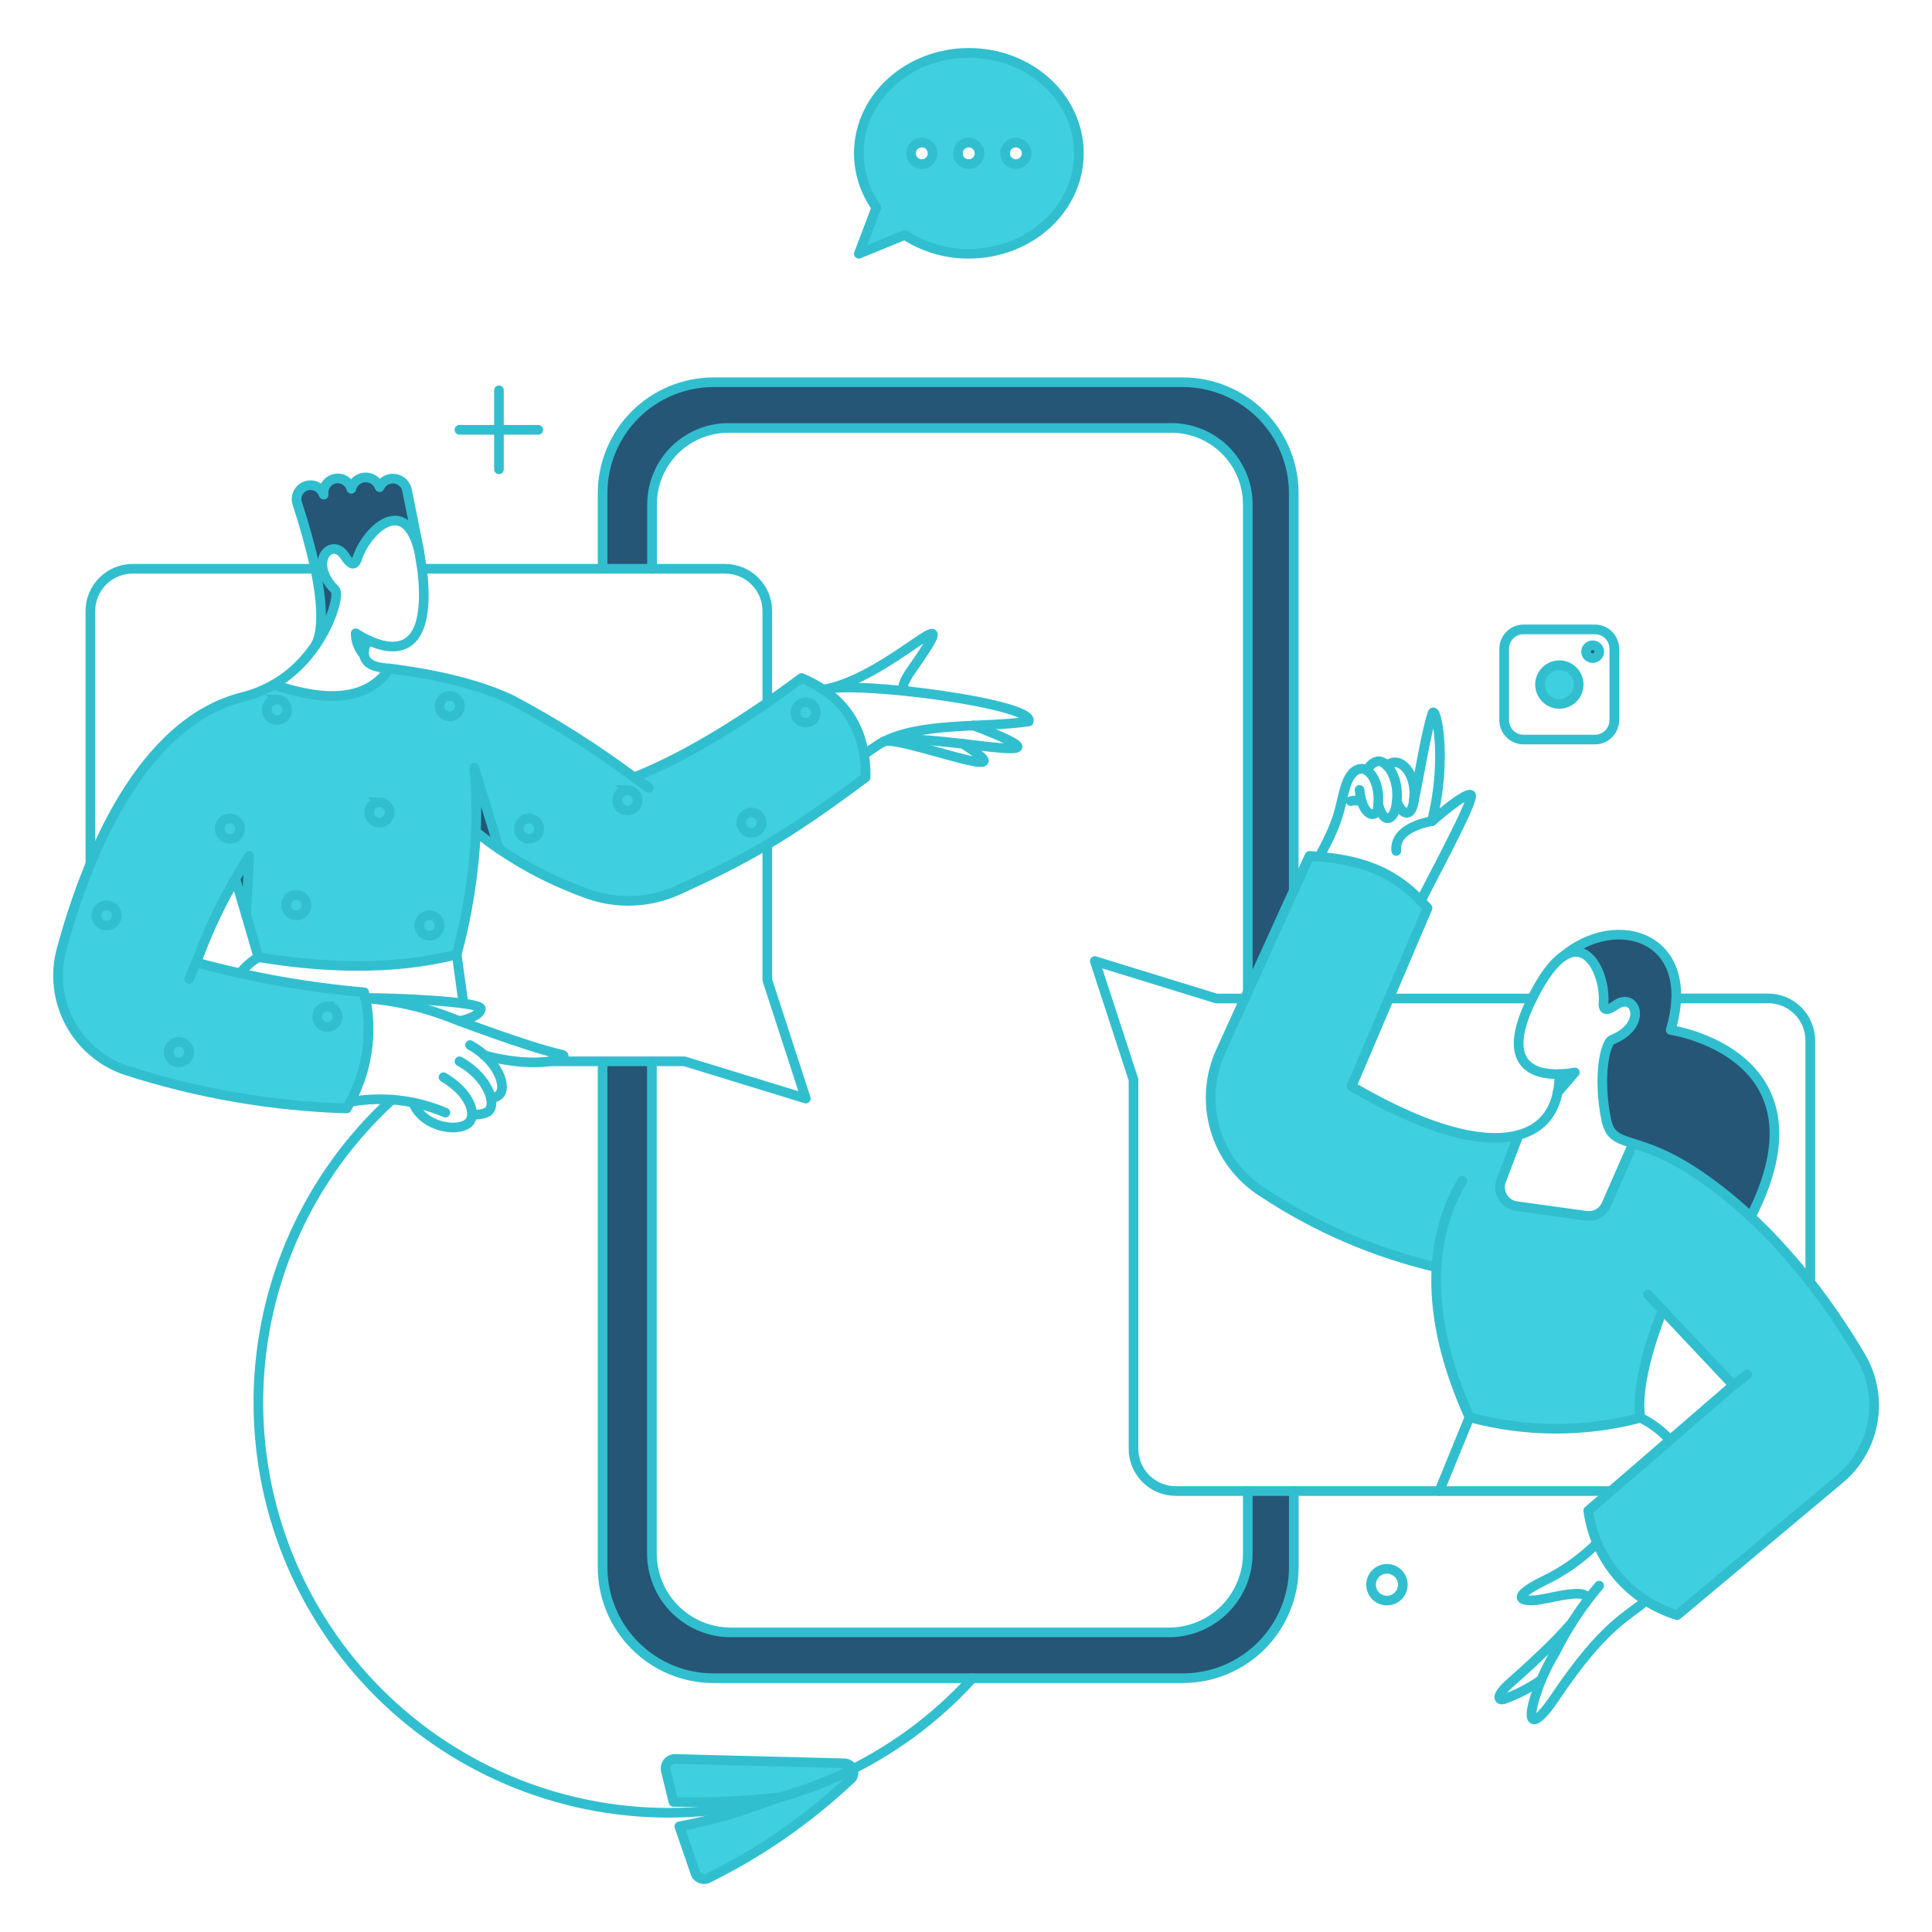 <svg xmlns="http://www.w3.org/2000/svg" fill="none" viewBox="-0.5 -0.5 200 200" id="Social-Media-Discussion--Streamline-Bangalore" height="200" width="200"><desc>Social Media Discussion Streamline Illustration: https://streamlinehq.com</desc><g id="Social-media-Social-media-discussion-01"><g id="color 2"><path id="Vector" fill="#3ecfe0" d="M191.983 139.956c-4.993 -8.435 -14.104 -19.515 -23.556 -22.043l-2.647 6.314c-0.173 0.389 -0.467 0.711 -0.838 0.919 -0.372 0.208 -0.801 0.291 -1.223 0.234l-7.241 -1.021c-0.293 -0.042 -0.571 -0.148 -0.817 -0.312s-0.451 -0.381 -0.602 -0.635c-0.15 -0.254 -0.242 -0.538 -0.268 -0.833 -0.027 -0.294 0.014 -0.59 0.117 -0.867l1.569 -4.651c-5.034 1.278 -12.572 -2.478 -17.071 -5.104L147.273 93.53c-1.508 -1.749 -3.386 -3.141 -5.498 -4.076 -2.111 -0.935 -4.405 -1.39 -6.713 -1.331l-9.207 20.247c-1.15 2.538 -1.346 5.407 -0.55 8.077 0.795 2.671 2.528 4.965 4.879 6.461 5.527 3.607 11.625 6.254 18.034 7.827 -0.116 5.358 1.05 10.666 3.403 15.482 5.792 1.568 11.893 1.588 17.695 0.057 -0.354 -3.42 1.17 -7.805 2.401 -11.021l7.222 7.656 -15.024 12.988c0.497 5.053 4.519 9.353 9.188 10.814l16.716 -14.084c1.799 -1.516 3.004 -3.62 3.4 -5.939 0.396 -2.319 -0.041 -4.703 -1.235 -6.731Z" stroke-width="1"></path><path id="Vector_2" fill="#3ecfe0" d="M27.833 70.366c-1.018 0.584 -2.112 1.024 -3.252 1.304C14.165 74.299 8.55 87.929 5.871 97.779c-0.696 2.554 -0.386 5.277 0.866 7.61 1.252 2.332 3.351 4.096 5.864 4.927 7.373 2.372 15.044 3.696 22.785 3.932 2.157 -3.615 2.809 -7.933 1.815 -12.024 -5.872 -0.508 -11.686 -1.54 -17.374 -3.085 1.078 -3.005 2.429 -5.904 4.037 -8.662 1.415 4.765 0.874 2.929 2.388 8.114 6.239 1.021 13.593 1.475 20.531 -0.284 1.114 -4.145 1.779 -8.398 1.985 -12.685 3.378 2.677 7.162 4.796 11.21 6.276 1.558 0.609 3.223 0.899 4.895 0.854 1.672 -0.045 3.318 -0.426 4.841 -1.118 6.829 -3.11 11.097 -5.445 19.397 -11.664 0.057 -4.934 -2.136 -8.375 -6.636 -10.284 -5.293 3.951 -11.57 7.997 -17.336 10.284 -3.996 -2.988 -8.218 -5.662 -12.628 -7.997 -4.858 -2.367 -11.683 -3.138 -12.685 -3.271 -3.104 3.642 -6.045 3.41 -11.993 1.664Z" stroke-width="1"></path><path id="Vector_3" fill="#3ecfe0" d="M33.391 103.696c-0.209 0 -0.414 0.062 -0.588 0.178 -0.174 0.116 -0.31 0.282 -0.39 0.476 -0.08 0.193 -0.101 0.406 -0.06 0.612 0.041 0.205 0.142 0.394 0.29 0.541 0.148 0.148 0.337 0.249 0.542 0.291 0.205 0.041 0.418 0.02 0.612 -0.061 0.193 -0.081 0.359 -0.216 0.475 -0.39 0.116 -0.174 0.178 -0.379 0.178 -0.588 -0.004 -0.28 -0.117 -0.546 -0.315 -0.744 -0.198 -0.197 -0.464 -0.31 -0.744 -0.314Z" stroke-width="1"></path><path id="Vector_4" fill="#3ecfe0" d="M18.021 109.481c0.585 0 1.059 -0.474 1.059 -1.059 0 -0.585 -0.474 -1.059 -1.059 -1.059 -0.585 0 -1.059 0.474 -1.059 1.059 0 0.585 0.474 1.059 1.059 1.059Z" stroke-width="1"></path><path id="Vector_5" fill="#3ecfe0" d="M10.535 95.321c0.585 0 1.059 -0.474 1.059 -1.059 0 -0.585 -0.474 -1.059 -1.059 -1.059 -0.585 0 -1.059 0.474 -1.059 1.059 0 0.585 0.474 1.059 1.059 1.059Z" stroke-width="1"></path><path id="Vector_6" fill="#3ecfe0" d="M23.296 86.341c0.585 0 1.059 -0.474 1.059 -1.059 0 -0.585 -0.474 -1.059 -1.059 -1.059 -0.585 0 -1.059 0.474 -1.059 1.059 0 0.585 0.474 1.059 1.059 1.059Z" stroke-width="1"></path><path id="Vector_7" fill="#3ecfe0" d="M28.173 71.917c-0.209 0 -0.414 0.062 -0.588 0.178 -0.174 0.116 -0.31 0.282 -0.39 0.475 -0.08 0.193 -0.101 0.406 -0.06 0.612 0.041 0.205 0.142 0.394 0.29 0.542 0.148 0.148 0.337 0.249 0.542 0.29 0.205 0.041 0.418 0.02 0.612 -0.06 0.193 -0.08 0.359 -0.216 0.475 -0.39 0.116 -0.174 0.178 -0.379 0.178 -0.588 -0.004 -0.279 -0.117 -0.546 -0.315 -0.744s-0.464 -0.311 -0.744 -0.315Z" stroke-width="1"></path><path id="Vector_8" fill="#3ecfe0" d="M38.779 82.541c-0.209 0 -0.414 0.062 -0.588 0.178 -0.174 0.116 -0.31 0.282 -0.39 0.475 -0.08 0.193 -0.101 0.406 -0.06 0.612 0.041 0.205 0.142 0.394 0.29 0.542 0.148 0.148 0.337 0.249 0.542 0.29 0.205 0.041 0.418 0.02 0.612 -0.06 0.193 -0.08 0.359 -0.216 0.475 -0.39 0.116 -0.174 0.178 -0.379 0.178 -0.588 -0.004 -0.279 -0.117 -0.546 -0.315 -0.744s-0.464 -0.311 -0.744 -0.315Z" stroke-width="1"></path><path id="Vector_9" fill="#3ecfe0" d="M30.177 92.145c-0.209 0 -0.414 0.062 -0.588 0.178 -0.174 0.116 -0.31 0.282 -0.39 0.475 -0.08 0.193 -0.101 0.406 -0.06 0.612 0.041 0.205 0.142 0.394 0.29 0.542 0.148 0.148 0.337 0.249 0.542 0.29 0.205 0.041 0.418 0.02 0.612 -0.06 0.193 -0.08 0.359 -0.216 0.475 -0.39 0.116 -0.174 0.178 -0.379 0.178 -0.588 0 -0.139 -0.027 -0.277 -0.08 -0.405 -0.053 -0.129 -0.131 -0.245 -0.229 -0.344 -0.098 -0.098 -0.215 -0.176 -0.344 -0.229 -0.129 -0.053 -0.266 -0.08 -0.405 -0.08Z" stroke-width="1"></path><path id="Vector_10" fill="#3ecfe0" d="M54.261 86.341c0.585 0 1.059 -0.474 1.059 -1.059 0 -0.585 -0.474 -1.059 -1.059 -1.059 -0.585 0 -1.059 0.474 -1.059 1.059 0 0.585 0.474 1.059 1.059 1.059Z" stroke-width="1"></path><path id="Vector_11" fill="#3ecfe0" d="M64.451 81.291c-0.209 0 -0.414 0.062 -0.588 0.178 -0.174 0.116 -0.31 0.282 -0.39 0.475 -0.08 0.193 -0.101 0.406 -0.06 0.612 0.041 0.205 0.142 0.394 0.29 0.542 0.148 0.148 0.337 0.249 0.542 0.29 0.205 0.041 0.418 0.02 0.612 -0.06 0.193 -0.08 0.359 -0.216 0.475 -0.39 0.116 -0.174 0.178 -0.379 0.178 -0.588 -0.004 -0.279 -0.117 -0.546 -0.315 -0.744s-0.464 -0.311 -0.744 -0.315Z" stroke-width="1"></path><path id="Vector_12" fill="#3ecfe0" d="M77.288 85.717c0.585 0 1.059 -0.474 1.059 -1.059 0 -0.585 -0.474 -1.059 -1.059 -1.059 -0.585 0 -1.059 0.474 -1.059 1.059 0 0.585 0.474 1.059 1.059 1.059Z" stroke-width="1"></path><path id="Vector_13" fill="#3ecfe0" d="M82.902 74.318c0.585 0 1.059 -0.474 1.059 -1.059 0 -0.585 -0.474 -1.059 -1.059 -1.059 -0.585 0 -1.059 0.474 -1.059 1.059 0 0.585 0.474 1.059 1.059 1.059Z" stroke-width="1"></path><path id="Vector_14" fill="#3ecfe0" d="M43.959 94.243c-0.209 0 -0.414 0.062 -0.588 0.178 -0.174 0.116 -0.31 0.282 -0.39 0.475 -0.08 0.193 -0.101 0.406 -0.06 0.612 0.041 0.205 0.142 0.394 0.29 0.542 0.148 0.148 0.337 0.249 0.542 0.29 0.205 0.041 0.418 0.02 0.612 -0.06 0.194 -0.08 0.359 -0.216 0.475 -0.39 0.116 -0.174 0.179 -0.379 0.179 -0.588 -0.004 -0.279 -0.117 -0.546 -0.315 -0.744s-0.464 -0.311 -0.744 -0.315Z" stroke-width="1"></path><path id="Vector_15" fill="#3ecfe0" d="M46.058 73.656c0.585 0 1.059 -0.474 1.059 -1.059 0 -0.585 -0.474 -1.059 -1.059 -1.059 -0.585 0 -1.059 0.474 -1.059 1.059 0 0.585 0.474 1.059 1.059 1.059Z" stroke-width="1"></path><path id="Subtract" fill="#3ecfe0" fill-rule="evenodd" d="m88.404 25.77 1.815 -4.783c-1.17 -1.639 -1.804 -3.601 -1.815 -5.615 0 -5.747 5.104 -10.398 11.4 -10.398 6.295 0 11.381 4.651 11.381 10.398 0 5.747 -5.104 10.398 -11.4 10.398 -2.349 0.013 -4.649 -0.664 -6.617 -1.947L88.404 25.77Zm7.45 -9.778c0.122 -0.183 0.188 -0.399 0.188 -0.619 -0 -0.296 -0.119 -0.58 -0.328 -0.789 -0.21 -0.209 -0.494 -0.327 -0.79 -0.326 -0.22 0.001 -0.436 0.067 -0.619 0.189 -0.183 0.123 -0.326 0.297 -0.409 0.501 -0.084 0.204 -0.106 0.428 -0.062 0.644 0.043 0.216 0.15 0.415 0.306 0.57 0.156 0.156 0.355 0.262 0.571 0.304 0.216 0.043 0.44 0.02 0.644 -0.064 0.204 -0.084 0.378 -0.227 0.5 -0.411Zm5.046 -0.619c0 0.221 -0.066 0.436 -0.188 0.62 -0.122 0.183 -0.297 0.326 -0.5 0.411 -0.204 0.084 -0.428 0.106 -0.645 0.063 -0.216 -0.043 -0.415 -0.149 -0.571 -0.305 -0.156 -0.156 -0.262 -0.355 -0.305 -0.571 -0.043 -0.216 -0.021 -0.441 0.063 -0.644 0.084 -0.204 0.227 -0.378 0.411 -0.501 0.183 -0.122 0.399 -0.188 0.62 -0.188 0.296 0 0.579 0.118 0.788 0.327 0.209 0.209 0.326 0.493 0.327 0.788Zm4.689 0.62c0.122 -0.183 0.188 -0.399 0.188 -0.62 -0.001 -0.296 -0.118 -0.579 -0.327 -0.788 -0.209 -0.209 -0.493 -0.327 -0.788 -0.327 -0.221 0 -0.436 0.065 -0.62 0.188 -0.183 0.123 -0.326 0.297 -0.411 0.501 -0.085 0.204 -0.106 0.428 -0.063 0.644 0.043 0.216 0.149 0.415 0.304 0.571 0.156 0.156 0.355 0.262 0.571 0.305 0.217 0.043 0.441 0.021 0.645 -0.063 0.204 -0.084 0.378 -0.227 0.5 -0.411Z" clip-rule="evenodd" stroke-width="1"></path><path id="Vector_16" fill="#3ecfe0" d="M162.926 70.366c0 0.396 -0.117 0.784 -0.337 1.113 -0.221 0.33 -0.533 0.586 -0.899 0.738 -0.366 0.152 -0.769 0.191 -1.158 0.114 -0.389 -0.077 -0.745 -0.268 -1.026 -0.548 -0.281 -0.28 -0.472 -0.637 -0.548 -1.026 -0.078 -0.389 -0.038 -0.792 0.113 -1.158 0.152 -0.366 0.409 -0.679 0.738 -0.899 0.329 -0.22 0.717 -0.338 1.113 -0.338 0.531 0 1.041 0.211 1.417 0.587 0.375 0.376 0.587 0.885 0.587 1.417Z" stroke-width="1"></path><path id="Vector_17" fill="#3ecfe0" d="M86.986 182.037 69.461 181.588c-0.154 -0.014 -0.309 0.009 -0.452 0.067 -0.143 0.058 -0.271 0.149 -0.372 0.266 -0.101 0.116 -0.174 0.255 -0.211 0.405 -0.037 0.149 -0.039 0.306 -0.004 0.457l0.796 3.252c3.604 0.084 7.21 -0.068 10.795 -0.454 -3.284 1.344 -6.699 2.344 -10.19 2.985l1.626 4.726c0.035 0.149 0.106 0.289 0.206 0.405 0.1 0.117 0.227 0.208 0.37 0.266 0.143 0.057 0.297 0.08 0.45 0.065 0.153 -0.015 0.3 -0.066 0.43 -0.149 5.301 -2.623 10.187 -6.012 14.5 -10.057 0.172 -0.106 0.305 -0.265 0.382 -0.452 0.077 -0.186 0.094 -0.392 0.048 -0.589 -0.046 -0.197 -0.153 -0.374 -0.305 -0.507 -0.152 -0.132 -0.342 -0.215 -0.543 -0.234Z" stroke-width="1"></path></g><g id="color 1"><path id="Vector_18" fill="#255676" d="M121.941 39.079H73.393c-1.51 -0.001 -3.005 0.296 -4.4 0.874 -1.395 0.577 -2.662 1.424 -3.73 2.492 -1.068 1.068 -1.914 2.335 -2.491 3.73 -0.577 1.395 -0.874 2.89 -0.873 4.4v7.807h5.102v-6.692c0.006 -1.057 0.223 -2.102 0.64 -3.073 0.416 -0.971 1.023 -1.849 1.785 -2.582 0.761 -0.733 1.662 -1.306 2.649 -1.684 0.987 -0.379 2.039 -0.556 3.096 -0.521h45.334c1.056 -0.033 2.107 0.145 3.093 0.524 0.986 0.379 1.886 0.952 2.647 1.685 0.761 0.733 1.368 1.61 1.785 2.581 0.416 0.971 0.635 2.015 0.642 3.071v50.476l4.764 -10.473V50.574c0.001 -1.51 -0.297 -3.005 -0.874 -4.4 -0.577 -1.395 -1.424 -2.662 -2.491 -3.73 -1.068 -1.068 -2.335 -1.914 -3.729 -2.492 -1.395 -0.578 -2.89 -0.875 -4.4 -0.874Z" stroke-width="1"></path><path id="Vector_19" fill="#255676" d="M128.654 153.85v6.468c-0.001 2.166 -0.861 4.243 -2.393 5.774 -1.531 1.532 -3.608 2.392 -5.774 2.393H75.151c-2.166 -0.001 -4.243 -0.861 -5.774 -2.393 -1.532 -1.531 -2.392 -3.608 -2.393 -5.774v-50.944h-5.104v52.366c-0 1.509 0.297 3.004 0.875 4.398 0.578 1.395 1.424 2.662 2.492 3.728 1.067 1.068 2.335 1.913 3.729 2.49 1.395 0.577 2.889 0.875 4.398 0.874h48.567c1.509 0.001 3.005 -0.297 4.4 -0.874 1.394 -0.577 2.662 -1.424 3.729 -2.491 1.068 -1.068 1.914 -2.335 2.491 -3.729 0.577 -1.395 0.875 -2.89 0.874 -4.4v-7.883l-4.782 -0.002Z" stroke-width="1"></path><path id="Vector_20" fill="#255676" d="m162.529 110.521 -1.796 2.098c0.133 -0.628 0.196 -1.268 0.189 -1.909 0.54 -0.02 1.078 -0.084 1.607 -0.189Z" stroke-width="1"></path><path id="Vector_21" fill="#255676" d="M37.191 67.304c-0.562 -0.614 -0.873 -1.417 -0.87 -2.25 0.413 0.268 0.844 0.507 1.29 0.715 -0.296 0.455 -0.443 0.992 -0.42 1.534Z" stroke-width="1"></path><path id="Vector_22" fill="#255676" d="m25.3 88.099 -0.325 6.144 -1.115 -3.819c0.419 -0.718 0.893 -1.472 1.441 -2.325Z" stroke-width="1"></path><path id="Vector_23" fill="#255676" d="M48.761 85.623c0.104 -2.219 0.048 -4.443 -0.17 -6.655l2.587 8.432c-0.772 -0.529 -1.585 -1.115 -2.417 -1.777Z" stroke-width="1"></path><path id="Vector_24" fill="#255676" d="M41.691 50.347c-0.031 -0.319 -0.167 -0.619 -0.388 -0.852 -0.221 -0.233 -0.513 -0.385 -0.83 -0.433 -0.317 -0.048 -0.641 0.012 -0.921 0.169 -0.279 0.157 -0.498 0.404 -0.622 0.7h-0.189c-0.097 -0.307 -0.294 -0.573 -0.559 -0.756 -0.265 -0.182 -0.584 -0.271 -0.906 -0.252 -0.322 0.019 -0.627 0.146 -0.869 0.359 -0.241 0.213 -0.405 0.501 -0.464 0.818h-0.076c-0.093 -0.36 -0.322 -0.671 -0.638 -0.866 -0.317 -0.196 -0.697 -0.261 -1.06 -0.183 -0.364 0.078 -0.683 0.294 -0.892 0.602 -0.208 0.308 -0.289 0.685 -0.226 1.052 -0.106 -0.326 -0.324 -0.604 -0.616 -0.783 -0.292 -0.18 -0.638 -0.25 -0.977 -0.197 -0.339 0.052 -0.648 0.223 -0.872 0.483 -0.224 0.259 -0.349 0.59 -0.351 0.933 -0.001 0.141 0.018 0.281 0.057 0.416 0.745 2.242 1.375 4.519 1.89 6.825 0.624 3.025 0.945 6.276 0 7.96 1.872 -2.741 2.344 -5.501 2.042 -5.804 -2.911 -2.873 -0.34 -5.558 1.002 -3.497 0.643 0.983 1.021 0.983 1.229 0.417 0.87 -2.95 5.01 -7.033 6.468 -0.814L41.691 50.347Z" stroke-width="1"></path><path id="Vector_25" fill="#255676" d="M165.063 66.963c-0.007 0.179 -0.083 0.347 -0.211 0.471s-0.3 0.193 -0.479 0.193c-0.179 0 -0.351 -0.069 -0.48 -0.193s-0.204 -0.293 -0.211 -0.471c0.007 -0.179 0.083 -0.347 0.211 -0.471s0.3 -0.193 0.48 -0.193c0.178 0 0.35 0.069 0.479 0.193s0.204 0.293 0.211 0.471Z" stroke-width="1"></path><path id="Vector_26" fill="#255676" d="M172.473 106.116c0.325 -1.062 0.516 -2.161 0.567 -3.271 0.227 -6.865 -6.749 -8.451 -11.627 -4.424 2.666 -1.701 4.197 2.458 3.932 5.01 0 0.45 0.153 0.87 1.304 0.1 2.023 -1.399 3.365 2.061 -0.416 3.611 -0.718 0.284 -1.492 3.838 -0.605 8.224 0.34 1.738 1.153 1.99 2.798 2.514 4.523 1.319 9.043 4.505 12.307 7.6 8.64 -16.906 -8.28 -19.364 -8.261 -19.364Z" stroke-width="1"></path></g><g id="outlines"><path id="Vector_27" stroke="#31bfcf" d="M165.063 66.963c-0.007 0.179 -0.083 0.347 -0.211 0.471s-0.3 0.193 -0.479 0.193c-0.179 0 -0.351 -0.069 -0.48 -0.193s-0.204 -0.293 -0.211 -0.471c0.007 -0.179 0.083 -0.347 0.211 -0.471s0.3 -0.193 0.48 -0.193c0.178 0 0.35 0.069 0.479 0.193s0.204 0.293 0.211 0.471Z" stroke-width="1"></path><path id="Vector_28" stroke="#31bfcf" stroke-linecap="round" stroke-linejoin="round" d="m151.621 146.212 -3.119 7.638" stroke-width="1"></path><path id="Vector_29" stroke="#31bfcf" stroke-linecap="round" stroke-linejoin="round" d="M67.001 58.381V51.67c0.005 -1.057 0.222 -2.103 0.638 -3.075 0.416 -0.972 1.023 -1.851 1.785 -2.584 0.762 -0.733 1.663 -1.306 2.649 -1.686 0.987 -0.379 2.04 -0.556 3.097 -0.521h45.334c1.056 -0.033 2.108 0.145 3.094 0.525 0.986 0.38 1.887 0.953 2.648 1.686 0.761 0.733 1.367 1.611 1.784 2.582 0.417 0.971 0.635 2.016 0.641 3.073v50.494" stroke-width="1"></path><path id="Vector_30" stroke="#31bfcf" stroke-linecap="round" stroke-linejoin="round" d="M133.429 91.672V50.555c-0.001 -1.51 -0.298 -3.004 -0.877 -4.399 -0.579 -1.394 -1.427 -2.661 -2.494 -3.728 -1.069 -1.067 -2.337 -1.912 -3.732 -2.489 -1.395 -0.576 -2.89 -0.872 -4.4 -0.87H73.374c-1.51 0 -3.005 0.298 -4.4 0.877 -1.395 0.578 -2.662 1.426 -3.73 2.494 -1.067 1.068 -1.914 2.336 -2.491 3.732 -0.577 1.396 -0.874 2.891 -0.873 4.401v7.807" stroke-width="1"></path><path id="Vector_31" stroke="#31bfcf" stroke-linecap="round" stroke-linejoin="round" d="M158.106 102.864h-14.822" stroke-width="1"></path><path id="Vector_32" stroke="#31bfcf" stroke-linecap="round" stroke-linejoin="round" d="M173.022 102.854h9.509c0.573 -0.001 1.14 0.111 1.67 0.33 0.53 0.218 1.011 0.539 1.417 0.944 0.406 0.404 0.727 0.885 0.947 1.414 0.22 0.529 0.333 1.096 0.333 1.67v25.049" stroke-width="1"></path><path id="Vector_33" stroke="#31bfcf" stroke-linecap="round" stroke-linejoin="round" d="M128.355 102.864h-2.935l-12.587 -3.876 4.008 12.288v38.208c0.001 1.158 0.461 2.269 1.28 3.087 0.819 0.819 1.929 1.279 3.087 1.28h45.027" stroke-width="1"></path><path id="Vector_34" stroke="#31bfcf" stroke-linecap="round" stroke-linejoin="round" d="M78.932 72.237v-9.489c-0 -1.158 -0.461 -2.269 -1.28 -3.087s-1.929 -1.279 -3.087 -1.28H43.203" stroke-width="1"></path><path id="Vector_35" stroke="#31bfcf" stroke-linecap="round" stroke-linejoin="round" d="M128.671 153.85v6.468c-0.001 2.166 -0.861 4.243 -2.393 5.774 -1.531 1.532 -3.608 2.392 -5.774 2.393H75.151c-2.166 -0.001 -4.243 -0.861 -5.774 -2.393 -1.531 -1.531 -2.392 -3.608 -2.393 -5.774v-50.944" stroke-width="1"></path><path id="Vector_36" stroke="#31bfcf" stroke-linecap="round" stroke-linejoin="round" d="M61.88 109.367v52.366c-0.001 1.509 0.296 3.005 0.873 4.4 0.577 1.395 1.424 2.663 2.491 3.73 1.068 1.068 2.335 1.914 3.73 2.492 1.395 0.577 2.89 0.875 4.4 0.874h48.567c1.509 0.001 3.005 -0.297 4.4 -0.874 1.394 -0.577 2.662 -1.424 3.729 -2.491 1.068 -1.068 1.914 -2.335 2.491 -3.729 0.577 -1.395 0.875 -2.89 0.874 -4.4v-7.883" stroke-width="1"></path><path id="Vector_37" stroke="#31bfcf" stroke-linecap="round" stroke-linejoin="round" d="M32.143 58.381H13.22c-1.158 0.001 -2.267 0.462 -3.085 1.281 -0.818 0.819 -1.278 1.929 -1.279 3.086v26.169" stroke-width="1"></path><path id="Vector_38" stroke="#31bfcf" stroke-linecap="round" stroke-linejoin="round" d="M56.436 109.367h13.913l12.572 3.857 -3.989 -12.269V86.927" stroke-width="1"></path><path id="Vector_39" stroke="#31bfcf" stroke-linecap="round" stroke-linejoin="round" d="M100.163 173.23c-3.86 4.254 -8.543 7.68 -13.766 10.071 -5.222 2.392 -10.876 3.699 -16.618 3.844 -5.742 0.144 -11.454 -0.878 -16.79 -3.005 -5.336 -2.126 -10.185 -5.313 -14.253 -9.368 -4.069 -4.055 -7.273 -8.893 -9.418 -14.222 -2.145 -5.328 -3.187 -11.037 -3.063 -16.78 0.124 -5.742 1.412 -11.4 3.786 -16.63 2.374 -5.231 5.784 -9.926 10.024 -13.801" stroke-width="1"></path><path id="Vector_40" stroke="#31bfcf" stroke-linecap="round" stroke-linejoin="round" d="M86.986 182.037 69.461 181.588c-0.154 -0.014 -0.309 0.009 -0.452 0.067 -0.143 0.058 -0.271 0.149 -0.372 0.266 -0.101 0.116 -0.174 0.255 -0.211 0.405 -0.037 0.149 -0.039 0.306 -0.004 0.457l0.796 3.252c3.604 0.084 7.21 -0.068 10.795 -0.454 -3.284 1.344 -6.699 2.344 -10.19 2.985l1.626 4.726c0.035 0.149 0.106 0.289 0.206 0.405 0.1 0.117 0.227 0.208 0.37 0.266 0.143 0.057 0.297 0.08 0.45 0.065 0.153 -0.015 0.3 -0.066 0.43 -0.149 5.301 -2.623 10.187 -6.012 14.5 -10.057 0.172 -0.106 0.305 -0.265 0.382 -0.452 0.077 -0.186 0.094 -0.392 0.048 -0.589 -0.046 -0.197 -0.153 -0.374 -0.305 -0.507 -0.152 -0.132 -0.342 -0.215 -0.543 -0.234v0Z" stroke-width="1"></path><path id="Vector_41" stroke="#31bfcf" stroke-linecap="round" stroke-linejoin="round" d="M160.922 110.691c0.539 -0.01 1.078 -0.068 1.607 -0.17l-1.796 2.08" stroke-width="1"></path><path id="Vector_42" stroke="#31bfcf" stroke-linecap="round" stroke-linejoin="round" d="M148.218 130.692c-6.428 -1.5 -12.535 -4.138 -18.034 -7.789 -2.351 -1.495 -4.083 -3.79 -4.879 -6.461 -0.795 -2.671 -0.6 -5.539 0.55 -8.077l9.206 -20.265c4.79 0.323 8.666 1.26 12.213 5.406l-7.861 18.451c3.535 2.061 7.902 4.237 11.948 5.029 5.548 1.086 9.566 -0.649 9.566 -6.295 -2.514 0.076 -6.673 -0.851 -2.325 -8.772 4.348 -7.921 7.241 -1.791 6.881 1.55 0.019 0.586 0.321 0.737 1.304 0.057 2.023 -1.4 3.375 2.09 -0.416 3.611 -0.716 0.289 -1.492 3.839 -0.605 8.224 0.678 3.327 3.008 1.227 9.868 5.97 7.621 5.273 13.127 12.907 16.485 18.583 1.201 2.027 1.644 4.415 1.249 6.738 -0.395 2.322 -1.601 4.431 -3.404 5.947l-16.844 14.103c-2.404 -0.74 -4.548 -2.15 -6.178 -4.066 -1.631 -1.915 -2.682 -4.257 -3.029 -6.748l15.024 -12.988 -8.848 -9.395" stroke-width="1"></path><path id="Vector_43" stroke="#31bfcf" stroke-linecap="round" stroke-linejoin="round" d="M37.191 67.304c-0.562 -0.614 -0.873 -1.417 -0.87 -2.25 0.413 0.268 0.844 0.507 1.29 0.715" stroke-width="1"></path><path id="Vector_44" stroke="#31bfcf" stroke-linecap="round" stroke-linejoin="round" d="M36.435 57.454c0.87 -2.949 5.029 -7.033 6.468 -0.813l0.321 2.004c1.002 9.154 -3.346 8.186 -5.615 7.127 0 0 -1.586 2.345 1.318 2.832 0.466 0.078 0.782 0.085 0.895 0.1 -2.269 3.327 -6.468 3.535 -11.986 1.664 5.131 -2.907 6.978 -9.187 6.352 -9.812 -2.885 -2.878 -0.342 -5.557 1.002 -3.497 0.642 0.984 0.983 0.964 1.229 0.435l0.015 -0.039Z" stroke-width="1"></path><path id="Vector_45" stroke="#31bfcf" stroke-linecap="round" stroke-linejoin="round" d="M23.854 90.477c0.435 -0.737 0.916 -1.527 1.446 -2.378l-0.325 6.163" stroke-width="1"></path><path id="Vector_46" stroke="#31bfcf" stroke-linecap="round" stroke-linejoin="round" d="M48.761 85.623c0.104 -2.219 0.048 -4.443 -0.17 -6.655l2.587 8.432" stroke-width="1"></path><path id="Vector_47" stroke="#31bfcf" stroke-linecap="round" stroke-linejoin="round" d="M27.833 70.366c-1.018 0.584 -2.112 1.024 -3.252 1.304C14.165 74.299 8.55 87.929 5.871 97.779c-0.696 2.554 -0.386 5.277 0.866 7.61 1.252 2.332 3.351 4.096 5.864 4.927 7.373 2.372 15.044 3.696 22.785 3.932 2.157 -3.615 2.809 -7.933 1.815 -12.024 -5.872 -0.508 -11.686 -1.54 -17.374 -3.085 1.078 -3.005 2.429 -5.904 4.037 -8.662 1.415 4.765 0.874 2.929 2.388 8.114 6.239 1.021 13.593 1.475 20.531 -0.284 1.114 -4.145 1.779 -8.398 1.985 -12.685 3.378 2.677 7.162 4.796 11.21 6.276 1.558 0.609 3.223 0.899 4.895 0.854 1.672 -0.045 3.318 -0.426 4.841 -1.118 6.829 -3.11 11.097 -5.445 19.397 -11.664 0.057 -4.934 -2.136 -8.375 -6.636 -10.284 -5.293 3.951 -11.57 7.997 -17.336 10.284 -3.996 -2.988 -8.218 -5.662 -12.628 -7.997 -4.858 -2.367 -11.683 -3.138 -12.685 -3.271" stroke-width="1"></path><path id="Vector_48" stroke="#31bfcf" stroke-linecap="round" stroke-linejoin="round" d="M141.035 79.278c0.08 -0.226 0.213 -0.431 0.387 -0.596 0.174 -0.165 0.385 -0.287 0.615 -0.356 1.001 -0.265 2.476 1.834 2.003 4.537 -0.244 1.468 -1.276 2.13 -1.863 -0.083" stroke-width="1"></path><path id="Vector_49" stroke="#31bfcf" stroke-linecap="round" stroke-linejoin="round" d="M143.076 78.779c0.167 -0.166 0.376 -0.283 0.605 -0.34 1.004 -0.258 2.533 1.267 2.174 4.008 -0.187 1.424 -1.043 1.771 -1.757 0.011" stroke-width="1"></path><path id="Vector_50" stroke="#31bfcf" stroke-linecap="round" stroke-linejoin="round" d="M136.082 88.157c2.25 -4.046 2.078 -5.18 2.666 -7.108 0.283 -0.926 0.679 -1.743 1.492 -1.947 0.995 -0.251 2.262 1.436 1.89 4.079 -0.153 1.095 -1.625 0.87 -1.89 -1.909" stroke-width="1"></path><path id="Vector_51" stroke="#31bfcf" stroke-linecap="round" stroke-linejoin="round" d="M146.592 92.769c0.718 -1.569 5.73 -10.722 5.161 -10.984 -0.622 -0.287 -4.008 2.722 -4.008 2.722s-3.97 0.548 -3.705 3.085" stroke-width="1"></path><path id="Vector_52" stroke="#31bfcf" stroke-linecap="round" stroke-linejoin="round" d="M147.727 84.507c1.664 -6.598 0.398 -12.139 0.057 -11.154 -0.645 1.871 -1.437 6.865 -1.928 9.074" stroke-width="1"></path><path id="Vector_53" stroke="#31bfcf" stroke-linecap="round" stroke-linejoin="round" d="M139.334 82.428c0.377 -0.102 0.778 -0.078 1.14 0.069" stroke-width="1"></path><path id="Vector_54" stroke="#31bfcf" stroke-linecap="round" stroke-linejoin="round" d="M84.774 70.877c3.63 -0.926 22.005 1.512 21.211 3.308 -4.556 0.697 -11.395 0.008 -15.332 2.269 -0.265 0.152 -1.194 0.796 -1.701 1.153" stroke-width="1"></path><path id="Vector_55" stroke="#31bfcf" stroke-linecap="round" stroke-linejoin="round" d="M85.284 70.782c7.07 -1.664 14.897 -10.927 8.318 -1.55 -0.624 1.04 -0.926 1.626 -0.038 1.834" stroke-width="1"></path><path id="Vector_56" stroke="#31bfcf" stroke-linecap="round" stroke-linejoin="round" d="M90.918 76.303c3.592 -1.418 22.44 3.327 9.358 -1.701" stroke-width="1"></path><path id="Vector_57" stroke="#31bfcf" stroke-linecap="round" stroke-linejoin="round" d="M90.937 76.284c1.492 -0.796 15.786 4.975 8.224 0.208" stroke-width="1"></path><path id="Vector_58" stroke="#31bfcf" stroke-linecap="round" stroke-linejoin="round" d="M47.063 109.367c2.911 1.592 3.934 4.446 2.949 5.218 -0.5 0.261 -1.07 0.353 -1.626 0.265" stroke-width="1"></path><path id="Vector_59" stroke="#31bfcf" stroke-linecap="round" stroke-linejoin="round" d="M48.158 107.685c2.911 1.592 3.929 4.439 2.949 5.218 -0.235 0.151 -0.499 0.254 -0.775 0.298" stroke-width="1"></path><path id="Vector_60" stroke="#31bfcf" stroke-linecap="round" stroke-linejoin="round" d="M35.773 113.564c3.315 -0.596 6.733 -0.209 9.831 1.115" stroke-width="1"></path><path id="Vector_61" stroke="#31bfcf" stroke-linecap="round" stroke-linejoin="round" d="M45.415 111.012c2.76 1.626 3.493 3.909 2.571 4.745 -1.082 0.978 -4.707 0.473 -5.728 -2.117" stroke-width="1"></path><path id="Vector_62" stroke="#31bfcf" stroke-linecap="round" stroke-linejoin="round" d="M37.286 102.826c2.458 -0.076 11.95 0.359 11.986 1.078 0.041 0.832 -2.212 1.304 -2.212 1.304" stroke-width="1"></path><path id="Vector_63" stroke="#31bfcf" stroke-linecap="round" stroke-linejoin="round" d="M37.305 102.845c3.087 0.223 6.122 0.918 8.999 2.061 0 0 7.793 2.985 11.323 3.762 1.174 0.258 -2.189 1.645 -7.996 0.076" stroke-width="1"></path><path id="Vector_64" stroke="#31bfcf" stroke-linecap="round" stroke-linejoin="round" d="M26.245 98.592c-0.727 0.434 -1.367 0.998 -1.89 1.664" stroke-width="1"></path><path id="Vector_65" stroke="#31bfcf" stroke-linecap="round" stroke-linejoin="round" d="m46.776 98.308 0.699 5.067" stroke-width="1"></path><path id="Vector_66" stroke="#31bfcf" stroke-linecap="round" stroke-linejoin="round" d="M171.604 135.134c-1.267 3.252 -2.779 7.997 -2.288 11.135 -5.802 1.531 -11.903 1.511 -17.695 -0.057 -5.01 -11.097 -3.951 -19.074 -0.737 -24.477" stroke-width="1"></path><path id="Vector_67" stroke="#31bfcf" stroke-linecap="round" stroke-linejoin="round" d="M161.31 98.505c5.583 -4.694 13.994 -2.001 11.144 7.616 0 0 16.915 2.458 8.28 19.359" stroke-width="1"></path><path id="Vector_68" stroke="#31bfcf" stroke-linecap="round" stroke-linejoin="round" d="M169.316 146.265c1.158 0.567 2.197 1.35 3.063 2.306" stroke-width="1"></path><path id="Vector_69" stroke="#31bfcf" stroke-linecap="round" stroke-linejoin="round" d="m168.541 117.912 -2.76 6.295c-0.172 0.389 -0.467 0.712 -0.838 0.92 -0.372 0.208 -0.801 0.29 -1.223 0.233l-7.241 -1.002c-0.293 -0.042 -0.571 -0.148 -0.817 -0.312s-0.451 -0.381 -0.602 -0.635c-0.15 -0.254 -0.242 -0.538 -0.268 -0.833 -0.027 -0.294 0.014 -0.59 0.117 -0.867l1.796 -4.707" stroke-width="1"></path><path id="Vector_70" stroke="#31bfcf" stroke-linecap="round" stroke-linejoin="round" d="m42.919 56.641 -1.267 -6.314c-0.047 -0.322 -0.196 -0.62 -0.427 -0.849 -0.23 -0.229 -0.529 -0.378 -0.851 -0.422 -0.322 -0.045 -0.65 0.016 -0.934 0.174 -0.284 0.158 -0.51 0.403 -0.643 0.7 -0.112 -0.31 -0.322 -0.576 -0.597 -0.757 -0.275 -0.181 -0.602 -0.269 -0.931 -0.25 -0.329 0.019 -0.644 0.144 -0.896 0.356 -0.253 0.212 -0.43 0.5 -0.506 0.821 -0.099 -0.359 -0.331 -0.667 -0.649 -0.86s-0.698 -0.258 -1.063 -0.181c-0.364 0.077 -0.686 0.291 -0.898 0.597 -0.212 0.306 -0.3 0.682 -0.245 1.05 -0.121 -0.356 -0.376 -0.651 -0.711 -0.821 -0.335 -0.171 -0.723 -0.204 -1.082 -0.094 -0.359 0.111 -0.661 0.357 -0.842 0.687 -0.18 0.33 -0.225 0.717 -0.125 1.079 0.745 2.242 1.375 4.519 1.89 6.825 0.615 2.985 0.936 6.187 0.039 7.888" stroke-width="1"></path><path id="Vector_71" stroke="#31bfcf" stroke-linecap="round" stroke-linejoin="round" d="M96.041 15.373c0 0.22 -0.065 0.436 -0.188 0.619 -0.122 0.183 -0.297 0.326 -0.5 0.411 -0.204 0.084 -0.428 0.107 -0.644 0.064 -0.216 -0.043 -0.415 -0.149 -0.571 -0.304 -0.156 -0.156 -0.263 -0.354 -0.306 -0.57 -0.043 -0.216 -0.022 -0.44 0.062 -0.644 0.084 -0.204 0.226 -0.378 0.409 -0.501 0.183 -0.123 0.398 -0.189 0.619 -0.189 0.296 -0 0.58 0.117 0.79 0.326 0.21 0.209 0.328 0.493 0.328 0.789v0Z" stroke-width="1"></path><path id="Vector_72" stroke="#31bfcf" stroke-linecap="round" stroke-linejoin="round" d="M100.9 15.373c0 0.221 -0.066 0.436 -0.188 0.62 -0.122 0.183 -0.297 0.326 -0.5 0.411 -0.204 0.084 -0.428 0.106 -0.645 0.063 -0.216 -0.043 -0.415 -0.149 -0.571 -0.305 -0.156 -0.156 -0.262 -0.355 -0.305 -0.571 -0.043 -0.216 -0.021 -0.441 0.063 -0.644 0.084 -0.204 0.227 -0.378 0.411 -0.501 0.183 -0.122 0.399 -0.188 0.62 -0.188 0.296 0 0.579 0.118 0.788 0.327 0.209 0.209 0.326 0.493 0.327 0.788Z" stroke-width="1"></path><path id="Vector_73" stroke="#31bfcf" stroke-linecap="round" stroke-linejoin="round" d="M105.777 15.373c0 0.221 -0.066 0.436 -0.188 0.62 -0.122 0.183 -0.297 0.326 -0.5 0.411 -0.204 0.084 -0.428 0.106 -0.645 0.063 -0.216 -0.043 -0.415 -0.149 -0.571 -0.305 -0.155 -0.156 -0.262 -0.355 -0.304 -0.571 -0.044 -0.216 -0.022 -0.441 0.063 -0.644 0.085 -0.204 0.228 -0.378 0.411 -0.501 0.184 -0.122 0.399 -0.188 0.62 -0.188 0.296 0 0.579 0.118 0.788 0.327 0.209 0.209 0.326 0.493 0.327 0.788Z" stroke-width="1"></path><path id="Vector_74" stroke="#31bfcf" stroke-linecap="round" stroke-linejoin="round" d="M164.609 64.657h-7.392c-1.106 0 -2.004 0.897 -2.004 2.004v7.392c0 1.107 0.897 2.004 2.004 2.004h7.392c1.106 0 2.004 -0.897 2.004 -2.004v-7.392c0 -1.107 -0.897 -2.004 -2.004 -2.004Z" stroke-width="1"></path><path id="Vector_75" stroke="#31bfcf" stroke-linecap="round" stroke-linejoin="round" d="M162.926 70.366c0 0.396 -0.117 0.784 -0.337 1.113 -0.221 0.33 -0.533 0.586 -0.899 0.738 -0.366 0.152 -0.769 0.191 -1.158 0.114 -0.389 -0.077 -0.745 -0.268 -1.026 -0.548 -0.281 -0.28 -0.472 -0.637 -0.548 -1.026 -0.078 -0.389 -0.038 -0.792 0.113 -1.158 0.152 -0.366 0.409 -0.679 0.738 -0.899 0.329 -0.22 0.717 -0.338 1.113 -0.338 0.531 0 1.041 0.211 1.417 0.587 0.375 0.376 0.587 0.885 0.587 1.417Z" stroke-width="1"></path><path id="Vector_76" stroke="#31bfcf" stroke-linecap="round" stroke-linejoin="round" d="M144.721 163.548c0 0.325 -0.097 0.644 -0.278 0.913 -0.18 0.271 -0.437 0.482 -0.737 0.606s-0.632 0.157 -0.95 0.094c-0.319 -0.064 -0.613 -0.22 -0.843 -0.45 -0.23 -0.23 -0.386 -0.523 -0.45 -0.843 -0.064 -0.318 -0.031 -0.65 0.094 -0.95 0.124 -0.3 0.335 -0.557 0.606 -0.737 0.27 -0.181 0.588 -0.278 0.913 -0.278 0.436 0 0.855 0.173 1.163 0.482 0.307 0.308 0.482 0.727 0.482 1.163v0Z" stroke-width="1"></path><path id="Vector_77" stroke="#31bfcf" stroke-linecap="round" stroke-linejoin="round" d="M51.152 39.911v8.167" stroke-width="1"></path><path id="Vector_78" stroke="#31bfcf" stroke-linecap="round" stroke-linejoin="round" d="M55.226 43.995h-8.167" stroke-width="1"></path><path id="Vector_79" stroke="#31bfcf" stroke-linecap="round" stroke-linejoin="round" d="M165.044 163.643c-1.807 2.138 -3.349 4.487 -4.594 6.995 -0.749 1.235 -1.364 2.547 -1.834 3.913 -1.33 3.855 -0.212 3.759 1.815 0.737 5.151 -7.681 7.581 -8.432 9.453 -10.095" stroke-width="1"></path><path id="Vector_80" stroke="#31bfcf" stroke-linecap="round" stroke-linejoin="round" d="M159.032 173.417c-1.21 0.837 -2.525 1.51 -3.911 2.002 -0.398 0.107 -1.02 -0.207 0.907 -1.872 0.416 -0.359 2.135 -1.911 2.722 -2.495 1.228 -1.124 2.39 -2.317 3.482 -3.573" stroke-width="1"></path><path id="Vector_81" stroke="#31bfcf" stroke-linecap="round" stroke-linejoin="round" d="M163.664 165.401c0.813 -1.701 -3.119 -0.571 -4.84 -0.298 -1.55 0.243 -3.383 -0.054 0.51 -1.966 2.033 -0.976 3.886 -2.288 5.482 -3.881" stroke-width="1"></path><path id="Vector_82" stroke="#31bfcf" stroke-linecap="round" stroke-linejoin="round" d="M90.219 20.988 88.404 25.77l4.764 -1.947c1.967 1.283 4.268 1.96 6.617 1.947 6.295 0 11.4 -4.651 11.4 -10.398 0 -5.747 -5.085 -10.398 -11.381 -10.398 -6.295 0 -11.4 4.651 -11.4 10.398 0.011 2.014 0.645 3.976 1.815 5.615Z" stroke-width="1"></path><path id="Vector_83" stroke="#31bfcf" stroke-linecap="round" stroke-linejoin="round" d="m178.939 142.904 1.437 -1.115" stroke-width="1"></path><path id="Vector_84" stroke="#31bfcf" stroke-linecap="round" stroke-linejoin="round" d="m65.132 79.97 1.512 1.078" stroke-width="1"></path><path id="Vector_85" stroke="#31bfcf" stroke-linecap="round" stroke-linejoin="round" d="m19.799 99.121 -0.718 1.72" stroke-width="1"></path><path id="Vector_86" stroke="#31bfcf" d="M33.391 103.696c-0.209 0 -0.414 0.062 -0.588 0.178 -0.174 0.116 -0.31 0.282 -0.39 0.476 -0.08 0.193 -0.101 0.406 -0.06 0.612 0.041 0.205 0.142 0.394 0.29 0.541 0.148 0.148 0.337 0.249 0.542 0.291 0.205 0.041 0.418 0.02 0.612 -0.061 0.193 -0.081 0.359 -0.216 0.475 -0.39 0.116 -0.174 0.178 -0.379 0.178 -0.588 -0.004 -0.28 -0.117 -0.546 -0.315 -0.744 -0.198 -0.197 -0.464 -0.31 -0.744 -0.314Z" stroke-width="1"></path><path id="Vector_87" stroke="#31bfcf" d="M18.021 109.481c0.585 0 1.059 -0.474 1.059 -1.059 0 -0.585 -0.474 -1.059 -1.059 -1.059 -0.585 0 -1.059 0.474 -1.059 1.059 0 0.585 0.474 1.059 1.059 1.059Z" stroke-width="1"></path><path id="Vector_88" stroke="#31bfcf" d="M10.535 95.321c0.585 0 1.059 -0.474 1.059 -1.059 0 -0.585 -0.474 -1.059 -1.059 -1.059 -0.585 0 -1.059 0.474 -1.059 1.059 0 0.585 0.474 1.059 1.059 1.059Z" stroke-width="1"></path><path id="Vector_89" stroke="#31bfcf" d="M23.296 86.341c0.585 0 1.059 -0.474 1.059 -1.059 0 -0.585 -0.474 -1.059 -1.059 -1.059 -0.585 0 -1.059 0.474 -1.059 1.059 0 0.585 0.474 1.059 1.059 1.059Z" stroke-width="1"></path><path id="Vector_90" stroke="#31bfcf" d="M28.173 71.917c-0.209 0 -0.414 0.062 -0.588 0.178 -0.174 0.116 -0.31 0.282 -0.39 0.475 -0.08 0.193 -0.101 0.406 -0.06 0.612 0.041 0.205 0.142 0.394 0.29 0.542 0.148 0.148 0.337 0.249 0.542 0.29 0.205 0.041 0.418 0.02 0.612 -0.06 0.193 -0.08 0.359 -0.216 0.475 -0.39 0.116 -0.174 0.178 -0.379 0.178 -0.588 -0.004 -0.279 -0.117 -0.546 -0.315 -0.744s-0.464 -0.311 -0.744 -0.315Z" stroke-width="1"></path><path id="Vector_91" stroke="#31bfcf" d="M38.779 82.541c-0.209 0 -0.414 0.062 -0.588 0.178 -0.174 0.116 -0.31 0.282 -0.39 0.475 -0.08 0.193 -0.101 0.406 -0.06 0.612 0.041 0.205 0.142 0.394 0.29 0.542 0.148 0.148 0.337 0.249 0.542 0.29 0.205 0.041 0.418 0.02 0.612 -0.06 0.193 -0.08 0.359 -0.216 0.475 -0.39 0.116 -0.174 0.178 -0.379 0.178 -0.588 -0.004 -0.279 -0.117 -0.546 -0.315 -0.744s-0.464 -0.311 -0.744 -0.315Z" stroke-width="1"></path><path id="Vector_92" stroke="#31bfcf" d="M30.177 92.145c-0.209 0 -0.414 0.062 -0.588 0.178 -0.174 0.116 -0.31 0.282 -0.39 0.475 -0.08 0.193 -0.101 0.406 -0.06 0.612 0.041 0.205 0.142 0.394 0.29 0.542 0.148 0.148 0.337 0.249 0.542 0.29 0.205 0.041 0.418 0.02 0.612 -0.06 0.193 -0.08 0.359 -0.216 0.475 -0.39 0.116 -0.174 0.178 -0.379 0.178 -0.588 0 -0.139 -0.027 -0.277 -0.08 -0.405 -0.053 -0.129 -0.131 -0.245 -0.229 -0.344 -0.098 -0.098 -0.215 -0.176 -0.344 -0.229 -0.129 -0.053 -0.266 -0.08 -0.405 -0.08Z" stroke-width="1"></path><path id="Vector_93" stroke="#31bfcf" d="M54.261 86.341c0.585 0 1.059 -0.474 1.059 -1.059 0 -0.585 -0.474 -1.059 -1.059 -1.059 -0.585 0 -1.059 0.474 -1.059 1.059 0 0.585 0.474 1.059 1.059 1.059Z" stroke-width="1"></path><path id="Vector_94" stroke="#31bfcf" d="M64.451 81.291c-0.209 0 -0.414 0.062 -0.588 0.178 -0.174 0.116 -0.31 0.282 -0.39 0.475 -0.08 0.193 -0.101 0.406 -0.06 0.612 0.041 0.205 0.142 0.394 0.29 0.542 0.148 0.148 0.337 0.249 0.542 0.29 0.205 0.041 0.418 0.02 0.612 -0.06 0.193 -0.08 0.359 -0.216 0.475 -0.39 0.116 -0.174 0.178 -0.379 0.178 -0.588 -0.004 -0.279 -0.117 -0.546 -0.315 -0.744s-0.464 -0.311 -0.744 -0.315Z" stroke-width="1"></path><path id="Vector_95" stroke="#31bfcf" d="M77.288 85.717c0.585 0 1.059 -0.474 1.059 -1.059 0 -0.585 -0.474 -1.059 -1.059 -1.059 -0.585 0 -1.059 0.474 -1.059 1.059 0 0.585 0.474 1.059 1.059 1.059Z" stroke-width="1"></path><path id="Vector_96" stroke="#31bfcf" d="M82.902 74.318c0.585 0 1.059 -0.474 1.059 -1.059 0 -0.585 -0.474 -1.059 -1.059 -1.059 -0.585 0 -1.059 0.474 -1.059 1.059 0 0.585 0.474 1.059 1.059 1.059Z" stroke-width="1"></path><path id="Vector_97" stroke="#31bfcf" d="M43.959 94.243c-0.209 0 -0.414 0.062 -0.588 0.178 -0.174 0.116 -0.31 0.282 -0.39 0.475 -0.08 0.193 -0.101 0.406 -0.06 0.612 0.041 0.205 0.142 0.394 0.29 0.542 0.148 0.148 0.337 0.249 0.542 0.29 0.205 0.041 0.418 0.02 0.612 -0.06 0.194 -0.08 0.359 -0.216 0.475 -0.39 0.116 -0.174 0.179 -0.379 0.179 -0.588 -0.004 -0.279 -0.117 -0.546 -0.315 -0.744s-0.464 -0.311 -0.744 -0.315Z" stroke-width="1"></path><path id="Vector_98" stroke="#31bfcf" d="M46.058 73.656c0.585 0 1.059 -0.474 1.059 -1.059 0 -0.585 -0.474 -1.059 -1.059 -1.059 -0.585 0 -1.059 0.474 -1.059 1.059 0 0.585 0.474 1.059 1.059 1.059Z" stroke-width="1"></path></g></g></svg>